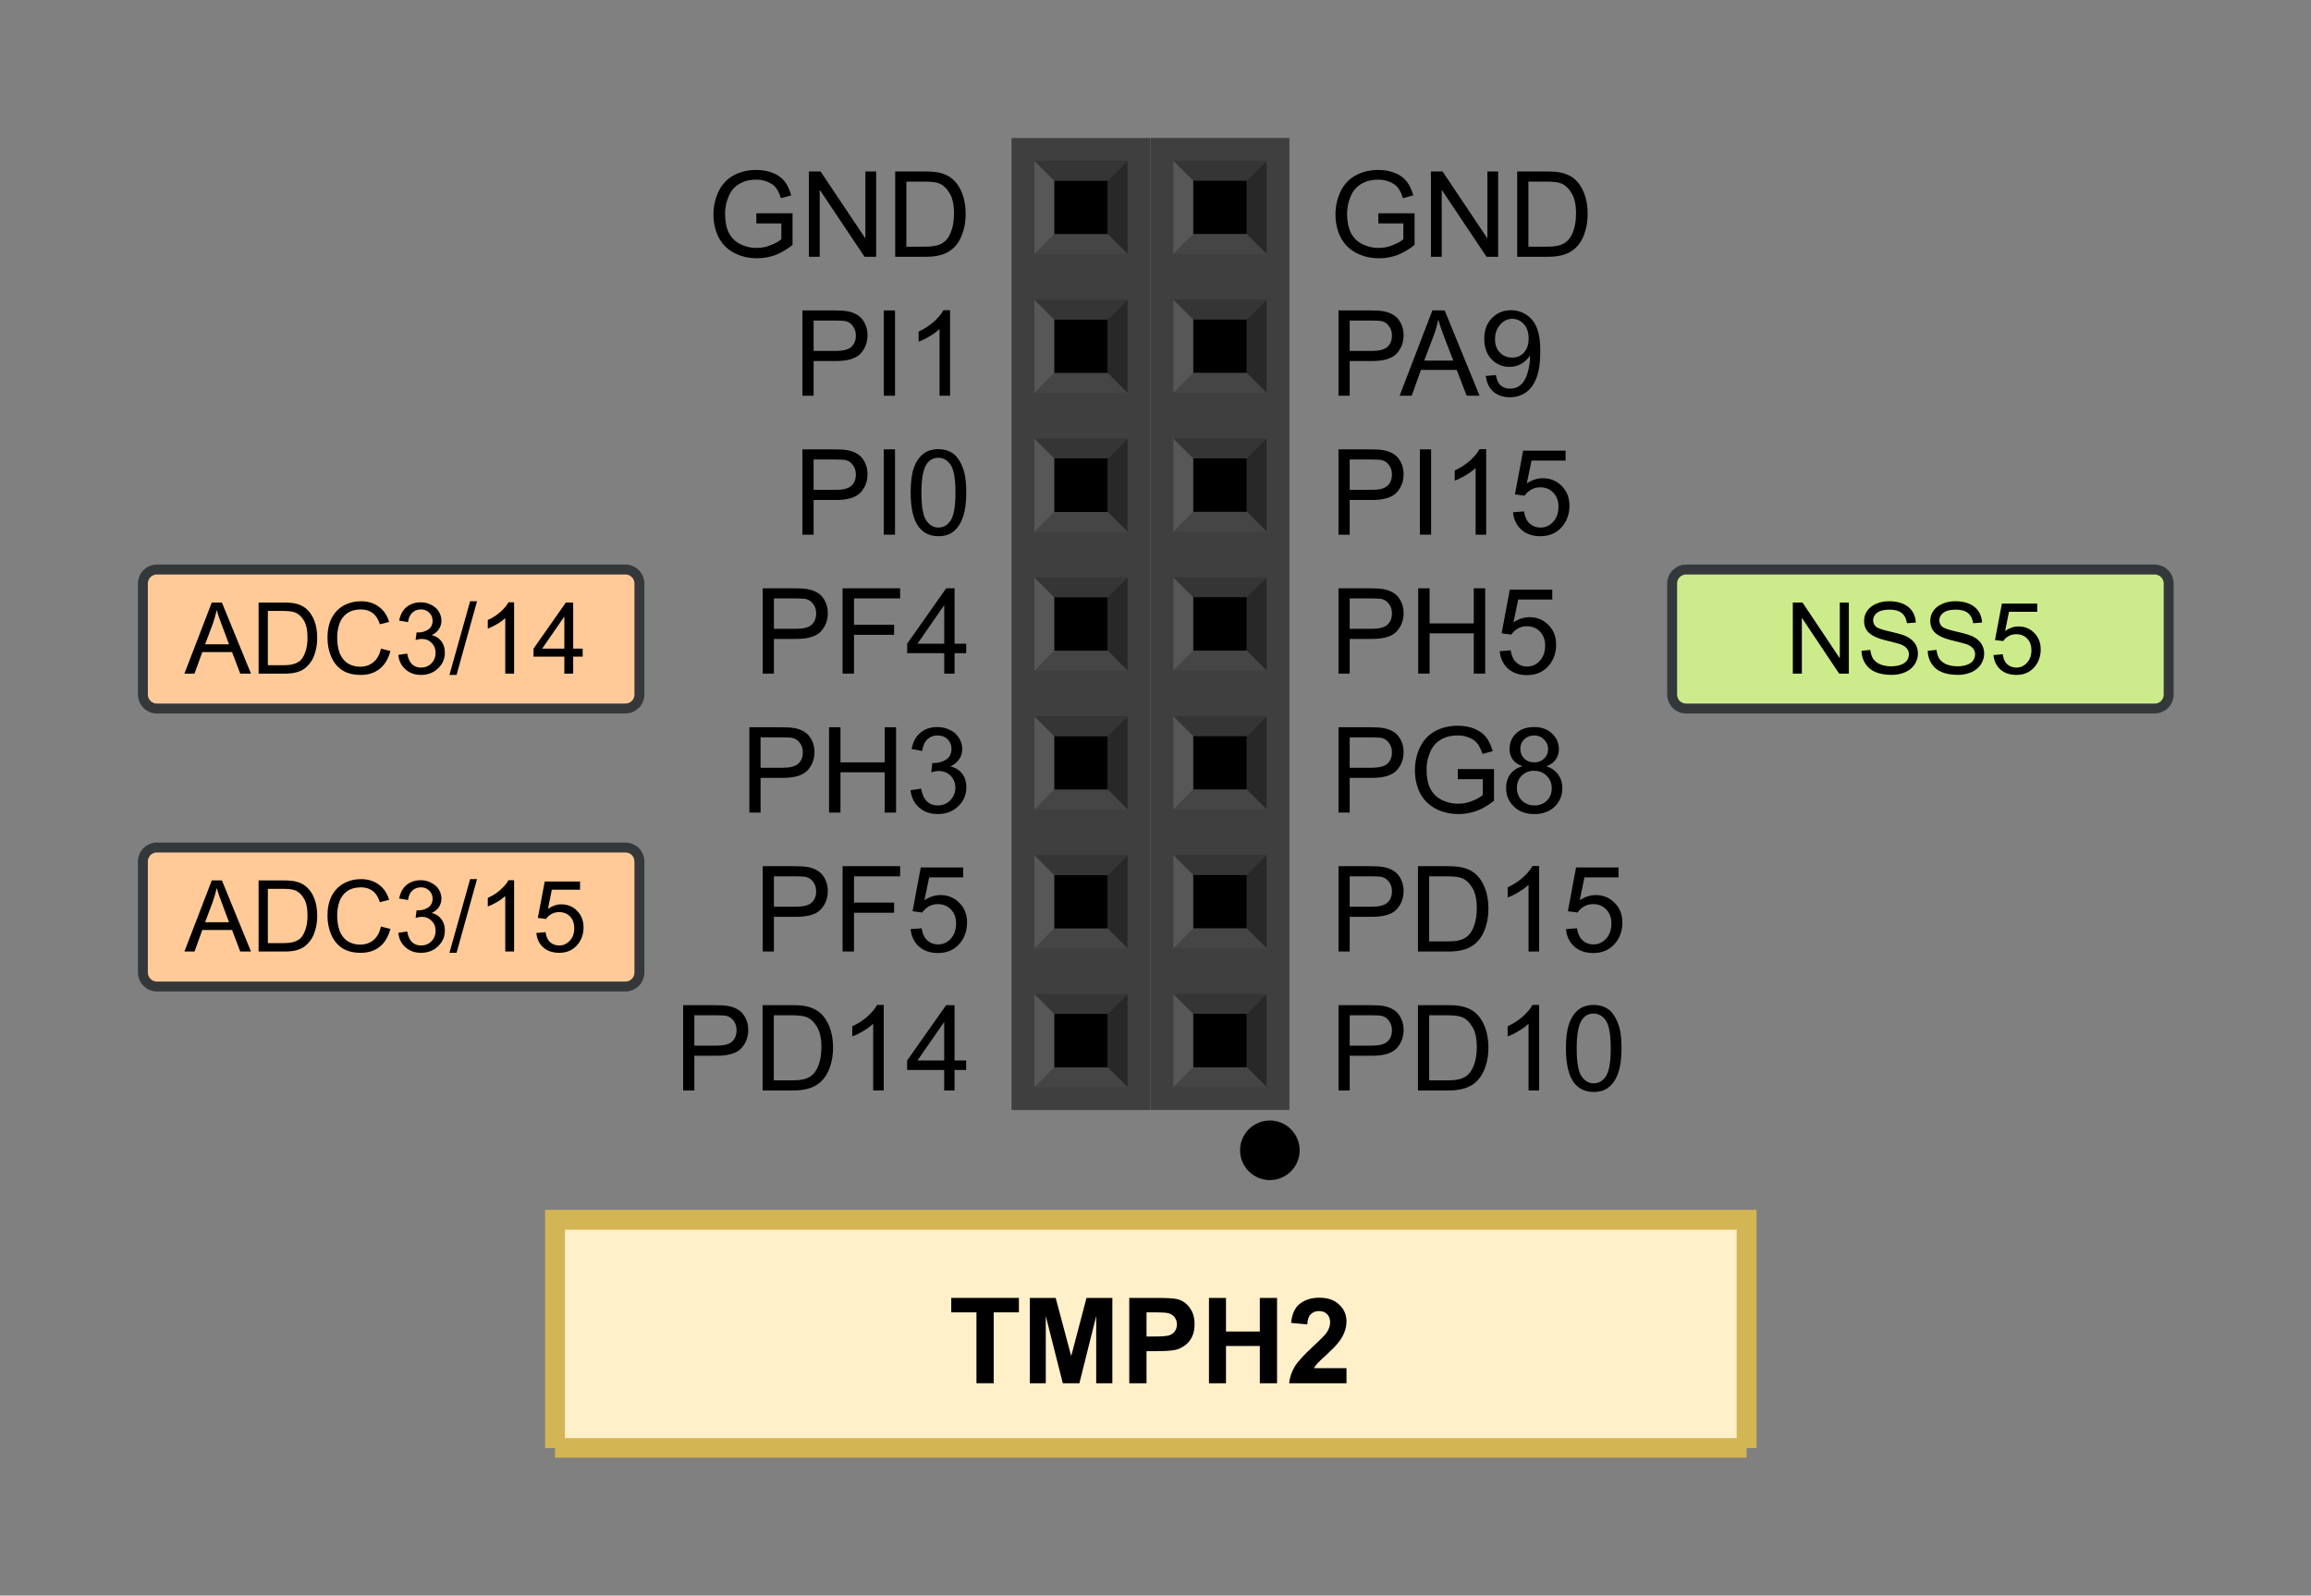 <?xml version="1.0" encoding="UTF-8" standalone="no"?>
<svg
   xmlns:dc="http://purl.org/dc/elements/1.1/"
   xmlns:cc="http://creativecommons.org/ns#"
   xmlns:rdf="http://www.w3.org/1999/02/22-rdf-syntax-ns#"
   xmlns:svg="http://www.w3.org/2000/svg"
   xmlns="http://www.w3.org/2000/svg"
   xmlns:xlink="http://www.w3.org/1999/xlink"
   id="svg467"
   version="1.2"
   viewBox="0 0 167.564 115.72"
   height="115.72pt"
   width="167.564pt">
  <rect x="0" y="0" width="167.564" height="115.72" fill="#808080" stroke="none"/>
  <defs
     id="defs118">
    <g
       id="g101">
      <symbol
         style="overflow:visible"
         id="glyph0-0"
         overflow="visible">
        <path
           id="path2"
           d="M 1.078,0 V -5.406 H 5.406 V 0 Z M 1.219,-0.141 h 4.047 v -5.125 H 1.219 Z m 0,0"
           style="stroke:none" />
      </symbol>
      <symbol
         style="overflow:visible"
         id="glyph0-1"
         overflow="visible">
        <path
           id="path5"
           d="M 2.016,0 V -5.141 H 0.188 V -6.188 h 4.906 v 1.047 H 3.266 V 0 Z m 0,0"
           style="stroke:none" />
      </symbol>
      <symbol
         style="overflow:visible"
         id="glyph0-2"
         overflow="visible">
        <path
           id="path8"
           d="m 0.609,0 v -6.188 h 1.875 l 1.125,4.219 1.109,-4.219 h 1.875 V 0 H 5.422 V -4.875 L 4.203,0 H 3 L 1.766,-4.875 V 0 Z m 0,0"
           style="stroke:none" />
      </symbol>
      <symbol
         style="overflow:visible"
         id="glyph0-3"
         overflow="visible">
        <path
           id="path11"
           d="m 0.625,0 v -6.188 h 2 c 0.758,0 1.258,0.031 1.5,0.094 C 4.477,-6 4.77,-5.797 5,-5.484 c 0.238,0.312 0.359,0.715 0.359,1.203 0,0.375 -0.07,0.695 -0.203,0.953 -0.137,0.262 -0.312,0.465 -0.531,0.609 -0.211,0.148 -0.422,0.246 -0.641,0.297 -0.293,0.062 -0.727,0.094 -1.297,0.094 H 1.875 V 0 Z m 1.25,-5.141 v 1.75 h 0.688 c 0.488,0 0.816,-0.031 0.984,-0.094 0.164,-0.062 0.297,-0.16 0.391,-0.297 0.094,-0.133 0.141,-0.297 0.141,-0.484 0,-0.227 -0.07,-0.414 -0.203,-0.562 C 3.75,-4.973 3.582,-5.062 3.375,-5.094 3.227,-5.125 2.93,-5.141 2.484,-5.141 Z m 0,0"
           style="stroke:none" />
      </symbol>
      <symbol
         style="overflow:visible"
         id="glyph0-4"
         overflow="visible">
        <path
           id="path14"
           d="M 0.641,0 V -6.188 H 1.875 V -3.75 h 2.453 v -2.438 h 1.25 V 0 h -1.25 V -2.703 H 1.875 V 0 Z m 0,0"
           style="stroke:none" />
      </symbol>
      <symbol
         style="overflow:visible"
         id="glyph0-5"
         overflow="visible">
        <path
           id="path17"
           d="M 4.375,-1.094 V 0 H 0.219 c 0.039,-0.414 0.172,-0.812 0.391,-1.188 0.227,-0.375 0.676,-0.867 1.344,-1.484 0.531,-0.488 0.859,-0.82 0.984,-1 0.164,-0.25 0.25,-0.492 0.25,-0.734 0,-0.258 -0.074,-0.461 -0.219,-0.609 C 2.82,-5.16 2.625,-5.234 2.375,-5.234 2.133,-5.234 1.938,-5.156 1.781,-5 c -0.148,0.148 -0.23,0.391 -0.25,0.734 L 0.359,-4.375 c 0.062,-0.656 0.281,-1.125 0.656,-1.406 0.375,-0.281 0.836,-0.422 1.391,-0.422 0.613,0 1.094,0.168 1.438,0.5 0.352,0.324 0.531,0.73 0.531,1.219 0,0.273 -0.055,0.539 -0.156,0.797 -0.094,0.25 -0.25,0.512 -0.469,0.781 -0.148,0.188 -0.406,0.453 -0.781,0.797 -0.375,0.344 -0.617,0.574 -0.719,0.688 -0.094,0.105 -0.172,0.215 -0.234,0.328 z m 0,0"
           style="stroke:none" />
      </symbol>
      <symbol
         style="overflow:visible"
         id="glyph1-0"
         overflow="visible">
        <path
           id="path20"
           d="M 1.078,0 V -5.406 H 5.406 V 0 Z M 1.219,-0.141 h 4.047 v -5.125 H 1.219 Z m 0,0"
           style="stroke:none" />
      </symbol>
      <symbol
         style="overflow:visible"
         id="glyph1-1"
         overflow="visible">
        <path
           id="path23"
           d="M 3.562,-2.422 V -3.156 h 2.625 v 2.297 C 5.781,-0.535 5.363,-0.289 4.938,-0.125 4.508,0.031 4.07,0.109 3.625,0.109 c -0.617,0 -1.172,-0.129 -1.672,-0.391 -0.492,-0.258 -0.867,-0.633 -1.125,-1.125 -0.25,-0.5 -0.375,-1.051 -0.375,-1.656 0,-0.602 0.125,-1.164 0.375,-1.688 0.258,-0.52 0.625,-0.906 1.094,-1.156 0.469,-0.258 1.016,-0.391 1.641,-0.391 0.445,0 0.848,0.074 1.203,0.219 0.363,0.148 0.645,0.352 0.844,0.609 0.207,0.262 0.367,0.602 0.484,1.016 L 5.344,-4.25 C 5.25,-4.562 5.133,-4.805 5,-4.984 4.863,-5.172 4.664,-5.316 4.406,-5.422 4.156,-5.535 3.875,-5.594 3.562,-5.594 c -0.375,0 -0.699,0.059 -0.969,0.172 -0.273,0.117 -0.496,0.266 -0.672,0.453 -0.168,0.188 -0.293,0.391 -0.375,0.609 -0.168,0.387 -0.25,0.805 -0.25,1.25 0,0.555 0.094,1.016 0.281,1.391 0.195,0.367 0.477,0.637 0.844,0.812 0.363,0.18 0.75,0.266 1.156,0.266 0.352,0 0.695,-0.066 1.031,-0.203 C 4.953,-0.977 5.207,-1.125 5.375,-1.281 v -1.141 z m 0,0"
           style="stroke:none" />
      </symbol>
      <symbol
         style="overflow:visible"
         id="glyph1-2"
         overflow="visible">
        <path
           id="path26"
           d="M 0.656,0 V -6.188 H 1.5 l 3.25,4.859 V -6.188 H 5.531 V 0 H 4.688 l -3.25,-4.859 V 0 Z m 0,0"
           style="stroke:none" />
      </symbol>
      <symbol
         style="overflow:visible"
         id="glyph1-3"
         overflow="visible">
        <path
           id="path29"
           d="m 0.672,0 v -6.188 h 2.125 c 0.477,0 0.844,0.031 1.094,0.094 0.363,0.086 0.672,0.23 0.922,0.438 0.32,0.281 0.562,0.637 0.719,1.062 0.164,0.43 0.25,0.918 0.25,1.469 0,0.469 -0.059,0.887 -0.172,1.25 C 5.504,-1.508 5.363,-1.207 5.188,-0.969 5.02,-0.738 4.832,-0.555 4.625,-0.422 4.426,-0.285 4.18,-0.18 3.891,-0.109 3.598,-0.035 3.27,0 2.906,0 Z m 0.812,-0.734 H 2.812 c 0.406,0 0.723,-0.035 0.953,-0.109 0.227,-0.07 0.414,-0.18 0.562,-0.328 0.188,-0.188 0.332,-0.441 0.438,-0.766 C 4.879,-2.27 4.938,-2.672 4.938,-3.141 4.938,-3.785 4.828,-4.281 4.609,-4.625 4.398,-4.977 4.145,-5.211 3.844,-5.328 3.625,-5.41 3.27,-5.453 2.781,-5.453 H 1.484 Z m 0,0"
           style="stroke:none" />
      </symbol>
      <symbol
         style="overflow:visible"
         id="glyph1-4"
         overflow="visible">
        <path
           id="path32"
           d="M 0.672,0 V -6.188 H 3 c 0.406,0 0.719,0.023 0.938,0.062 0.301,0.055 0.555,0.152 0.766,0.297 0.207,0.137 0.375,0.336 0.5,0.594 0.125,0.25 0.188,0.531 0.188,0.844 0,0.523 -0.168,0.965 -0.5,1.328 -0.336,0.367 -0.938,0.547 -1.812,0.547 H 1.484 V 0 Z m 0.812,-3.25 h 1.594 c 0.531,0 0.906,-0.094 1.125,-0.281 0.227,-0.195 0.344,-0.477 0.344,-0.844 0,-0.258 -0.07,-0.477 -0.203,-0.656 -0.125,-0.188 -0.297,-0.312 -0.516,-0.375 C 3.691,-5.438 3.438,-5.453 3.062,-5.453 H 1.484 Z m 0,0"
           style="stroke:none" />
      </symbol>
      <symbol
         style="overflow:visible"
         id="glyph1-5"
         overflow="visible">
        <path
           id="path35"
           d="M 0.812,0 V -6.188 H 1.625 V 0 Z m 0,0"
           style="stroke:none" />
      </symbol>
      <symbol
         style="overflow:visible"
         id="glyph1-6"
         overflow="visible">
        <path
           id="path38"
           d="M 3.219,0 H 2.453 V -4.844 C 2.273,-4.664 2.035,-4.488 1.734,-4.312 1.441,-4.133 1.176,-4.004 0.938,-3.922 V -4.656 c 0.426,-0.195 0.797,-0.438 1.109,-0.719 0.32,-0.289 0.551,-0.566 0.688,-0.828 H 3.219 Z m 0,0"
           style="stroke:none" />
      </symbol>
      <symbol
         style="overflow:visible"
         id="glyph1-7"
         overflow="visible">
        <path
           id="path41"
           d="m 0.359,-3.047 c 0,-0.727 0.07,-1.316 0.219,-1.766 C 0.734,-5.258 0.957,-5.602 1.25,-5.844 1.551,-6.082 1.926,-6.203 2.375,-6.203 2.707,-6.203 3,-6.133 3.25,-6 3.5,-5.875 3.703,-5.68 3.859,-5.422 4.023,-5.172 4.156,-4.863 4.25,-4.5 c 0.094,0.355 0.141,0.84 0.141,1.453 0,0.719 -0.078,1.305 -0.234,1.75 C 4.008,-0.848 3.785,-0.5 3.484,-0.25 3.191,-0.008 2.82,0.109 2.375,0.109 1.781,0.109 1.312,-0.102 0.969,-0.531 0.562,-1.051 0.359,-1.891 0.359,-3.047 Z m 0.781,0 c 0,1.012 0.117,1.688 0.359,2.031 0.238,0.336 0.531,0.5 0.875,0.5 0.352,0 0.645,-0.164 0.875,-0.5 0.238,-0.344 0.359,-1.02 0.359,-2.031 0,-1.02 -0.121,-1.695 -0.359,-2.031 -0.23,-0.332 -0.527,-0.5 -0.891,-0.5 -0.344,0 -0.621,0.148 -0.828,0.438 -0.262,0.375 -0.391,1.074 -0.391,2.094 z m 0,0"
           style="stroke:none" />
      </symbol>
      <symbol
         style="overflow:visible"
         id="glyph1-8"
         overflow="visible">
        <path
           id="path44"
           d="M 0.703,0 V -6.188 H 4.875 v 0.734 H 1.531 v 1.906 H 4.438 V -2.812 H 1.531 V 0 Z m 0,0"
           style="stroke:none" />
      </symbol>
      <symbol
         style="overflow:visible"
         id="glyph1-9"
         overflow="visible">
        <path
           id="path47"
           d="m 2.797,0 v -1.484 h -2.688 v -0.688 L 2.938,-6.188 h 0.609 v 4.016 h 0.844 v 0.688 H 3.547 V 0 Z m 0,-2.172 V -4.969 l -1.938,2.797 z m 0,0"
           style="stroke:none" />
      </symbol>
      <symbol
         style="overflow:visible"
         id="glyph1-10"
         overflow="visible">
        <path
           id="path50"
           d="m 0.688,0 v -6.188 h 0.828 v 2.547 H 4.719 V -6.188 H 5.547 V 0 H 4.719 V -2.922 H 1.516 V 0 Z m 0,0"
           style="stroke:none" />
      </symbol>
      <symbol
         style="overflow:visible"
         id="glyph1-11"
         overflow="visible">
        <path
           id="path53"
           d="M 0.359,-1.625 1.125,-1.734 c 0.082,0.43 0.227,0.742 0.438,0.938 0.207,0.188 0.461,0.281 0.766,0.281 0.363,0 0.664,-0.125 0.906,-0.375 0.25,-0.25 0.375,-0.555 0.375,-0.922 0,-0.344 -0.117,-0.629 -0.344,-0.859 -0.23,-0.227 -0.523,-0.344 -0.875,-0.344 -0.137,0 -0.312,0.031 -0.531,0.094 L 1.938,-3.594 c 0.051,0 0.094,0 0.125,0 0.32,0 0.613,-0.082 0.875,-0.25 0.258,-0.164 0.391,-0.426 0.391,-0.781 0,-0.27 -0.094,-0.5 -0.281,-0.688 C 2.859,-5.5 2.613,-5.594 2.312,-5.594 c -0.293,0 -0.539,0.094 -0.734,0.281 -0.199,0.188 -0.324,0.469 -0.375,0.844 L 0.438,-4.609 c 0.094,-0.508 0.301,-0.898 0.625,-1.172 0.332,-0.281 0.742,-0.422 1.234,-0.422 0.344,0 0.656,0.074 0.938,0.219 0.281,0.137 0.492,0.328 0.641,0.578 0.156,0.25 0.234,0.516 0.234,0.797 0,0.273 -0.074,0.516 -0.219,0.734 C 3.742,-3.656 3.531,-3.477 3.25,-3.344 c 0.375,0.086 0.66,0.262 0.859,0.531 0.195,0.262 0.297,0.59 0.297,0.984 0,0.543 -0.199,1 -0.594,1.375 -0.387,0.375 -0.883,0.562 -1.484,0.562 -0.543,0 -0.996,-0.16 -1.359,-0.484 -0.355,-0.32 -0.559,-0.738 -0.609,-1.25 z m 0,0"
           style="stroke:none" />
      </symbol>
      <symbol
         style="overflow:visible"
         id="glyph1-12"
         overflow="visible">
        <path
           id="path56"
           d="M 0.359,-1.625 1.156,-1.688 c 0.062,0.387 0.195,0.68 0.406,0.875 0.219,0.199 0.477,0.297 0.781,0.297 0.363,0 0.672,-0.133 0.922,-0.406 0.258,-0.281 0.391,-0.648 0.391,-1.109 0,-0.426 -0.125,-0.766 -0.375,-1.016 C 3.039,-3.305 2.723,-3.438 2.328,-3.438 c -0.242,0 -0.461,0.059 -0.656,0.172 -0.199,0.117 -0.355,0.262 -0.469,0.438 L 0.5,-2.922 1.094,-6.094 H 4.172 V -5.375 h -2.469 l -0.344,1.656 c 0.375,-0.25 0.766,-0.375 1.172,-0.375 0.539,0 0.992,0.188 1.359,0.562 0.375,0.367 0.562,0.844 0.562,1.438 0,0.562 -0.164,1.047 -0.484,1.453 -0.398,0.5 -0.938,0.75 -1.625,0.75 -0.562,0 -1.023,-0.156 -1.375,-0.469 C 0.613,-0.68 0.41,-1.102 0.359,-1.625 Z m 0,0"
           style="stroke:none" />
      </symbol>
      <symbol
         style="overflow:visible"
         id="glyph1-13"
         overflow="visible">
        <path
           id="path59"
           d="m -0.016,0 2.375,-6.188 H 3.25 L 5.781,0 H 4.844 L 4.125,-1.875 H 1.531 L 0.859,0 Z m 1.781,-2.547 H 3.875 L 3.219,-4.25 C 3.02,-4.77 2.875,-5.195 2.781,-5.531 2.707,-5.133 2.598,-4.742 2.453,-4.359 Z m 0,0"
           style="stroke:none" />
      </symbol>
      <symbol
         style="overflow:visible"
         id="glyph1-14"
         overflow="visible">
        <path
           id="path62"
           d="M 0.469,-1.438 1.203,-1.5 c 0.062,0.344 0.176,0.594 0.344,0.75 0.176,0.156 0.406,0.234 0.688,0.234 0.227,0 0.43,-0.051 0.609,-0.156 0.176,-0.113 0.316,-0.258 0.422,-0.438 0.113,-0.176 0.207,-0.414 0.281,-0.719 0.082,-0.301 0.125,-0.613 0.125,-0.938 0,-0.031 0,-0.078 0,-0.141 -0.156,0.242 -0.367,0.438 -0.625,0.594 C 2.785,-2.164 2.5,-2.094 2.188,-2.094 c -0.512,0 -0.945,-0.18 -1.297,-0.547 -0.355,-0.375 -0.531,-0.867 -0.531,-1.484 0,-0.625 0.18,-1.125 0.547,-1.5 0.375,-0.383 0.836,-0.578 1.391,-0.578 0.406,0 0.773,0.109 1.109,0.328 0.332,0.211 0.582,0.516 0.75,0.922 0.176,0.398 0.266,0.977 0.266,1.734 0,0.793 -0.09,1.422 -0.266,1.891 C 3.988,-0.859 3.734,-0.5 3.391,-0.25 c -0.336,0.242 -0.73,0.359 -1.188,0.359 -0.48,0 -0.875,-0.133 -1.188,-0.406 C 0.711,-0.566 0.531,-0.945 0.469,-1.438 Z m 3.109,-2.719 c 0,-0.438 -0.117,-0.781 -0.344,-1.031 -0.23,-0.258 -0.512,-0.391 -0.844,-0.391 -0.336,0 -0.625,0.141 -0.875,0.422 -0.25,0.273 -0.375,0.625 -0.375,1.062 0,0.398 0.117,0.719 0.359,0.969 0.238,0.242 0.531,0.359 0.875,0.359 0.352,0 0.641,-0.117 0.859,-0.359 0.227,-0.25 0.344,-0.594 0.344,-1.031 z m 0,0"
           style="stroke:none" />
      </symbol>
      <symbol
         style="overflow:visible"
         id="glyph1-15"
         overflow="visible">
        <path
           id="path65"
           d="M 1.531,-3.359 C 1.219,-3.473 0.984,-3.633 0.828,-3.844 0.672,-4.062 0.594,-4.316 0.594,-4.609 0.594,-5.066 0.754,-5.445 1.078,-5.75 1.398,-6.051 1.832,-6.203 2.375,-6.203 c 0.539,0 0.973,0.156 1.297,0.469 0.332,0.312 0.5,0.695 0.5,1.141 0,0.281 -0.078,0.531 -0.234,0.75 -0.148,0.211 -0.371,0.371 -0.672,0.484 0.375,0.125 0.66,0.328 0.859,0.609 0.195,0.273 0.297,0.602 0.297,0.984 0,0.531 -0.188,0.98 -0.562,1.344 -0.375,0.355 -0.867,0.531 -1.469,0.531 -0.617,0 -1.109,-0.18 -1.484,-0.547 -0.375,-0.363 -0.562,-0.812 -0.562,-1.344 0,-0.406 0.102,-0.742 0.312,-1.016 0.207,-0.27 0.5,-0.457 0.875,-0.562 z M 1.375,-4.641 c 0,0.293 0.094,0.531 0.281,0.719 0.188,0.188 0.43,0.281 0.734,0.281 0.289,0 0.531,-0.094 0.719,-0.281 0.188,-0.188 0.281,-0.41 0.281,-0.672 0,-0.281 -0.102,-0.516 -0.297,-0.703 C 2.906,-5.492 2.672,-5.594 2.391,-5.594 2.098,-5.594 1.852,-5.5 1.656,-5.312 1.469,-5.125 1.375,-4.898 1.375,-4.641 Z m -0.25,2.859 c 0,0.219 0.051,0.43 0.156,0.625 0.102,0.199 0.254,0.355 0.453,0.469 0.207,0.117 0.426,0.172 0.656,0.172 0.363,0 0.664,-0.113 0.906,-0.344 0.238,-0.238 0.359,-0.539 0.359,-0.906 0,-0.363 -0.125,-0.664 -0.375,-0.906 C 3.039,-2.91 2.738,-3.031 2.375,-3.031 c -0.367,0 -0.668,0.121 -0.906,0.359 C 1.238,-2.43 1.125,-2.133 1.125,-1.781 Z m 0,0"
           style="stroke:none" />
      </symbol>
      <symbol
         style="overflow:visible"
         id="glyph2-0"
         overflow="visible">
        <path
           id="path68"
           d="M 0.906,0 V -4.5 H 4.5 V 0 Z m 0.109,-0.109 h 3.375 v -4.281 h -3.375 z m 0,0"
           style="stroke:none" />
      </symbol>
      <symbol
         style="overflow:visible"
         id="glyph2-1"
         overflow="visible">
        <path
           id="path71"
           d="M 0.547,0 V -5.156 H 1.25 l 2.703,4.047 V -5.156 h 0.656 V 0 H 3.906 L 1.203,-4.047 V 0 Z m 0,0"
           style="stroke:none" />
      </symbol>
      <symbol
         style="overflow:visible"
         id="glyph2-2"
         overflow="visible">
        <path
           id="path74"
           d="M 0.328,-1.656 0.969,-1.719 C 1,-1.457 1.066,-1.242 1.172,-1.078 c 0.113,0.168 0.285,0.305 0.516,0.406 0.238,0.094 0.504,0.141 0.797,0.141 0.258,0 0.488,-0.035 0.688,-0.109 C 3.379,-0.711 3.531,-0.816 3.625,-0.953 3.719,-1.086 3.766,-1.238 3.766,-1.406 3.766,-1.562 3.719,-1.695 3.625,-1.812 3.531,-1.938 3.379,-2.039 3.172,-2.125 3.023,-2.176 2.711,-2.258 2.234,-2.375 1.766,-2.488 1.438,-2.598 1.25,-2.703 1,-2.828 0.812,-2.984 0.688,-3.172 0.57,-3.367 0.516,-3.586 0.516,-3.828 c 0,-0.258 0.07,-0.5 0.219,-0.719 0.156,-0.227 0.375,-0.398 0.656,-0.516 0.281,-0.125 0.594,-0.188 0.938,-0.188 0.383,0 0.723,0.062 1.016,0.188 0.289,0.125 0.516,0.309 0.672,0.547 0.156,0.242 0.238,0.512 0.25,0.812 L 3.625,-3.656 C 3.582,-3.977 3.457,-4.223 3.25,-4.391 c -0.199,-0.164 -0.496,-0.25 -0.891,-0.25 -0.406,0 -0.711,0.078 -0.906,0.234 -0.188,0.148 -0.281,0.324 -0.281,0.531 0,0.188 0.066,0.344 0.203,0.469 0.133,0.117 0.477,0.234 1.031,0.359 0.551,0.125 0.93,0.234 1.141,0.328 0.301,0.148 0.52,0.324 0.656,0.531 0.145,0.211 0.219,0.453 0.219,0.734 0,0.273 -0.078,0.531 -0.234,0.781 -0.156,0.242 -0.383,0.43 -0.672,0.562 -0.293,0.133 -0.625,0.203 -1,0.203 -0.461,0 -0.852,-0.07 -1.172,-0.203 C 1.031,-0.242 0.785,-0.445 0.609,-0.719 0.43,-1 0.336,-1.312 0.328,-1.656 Z m 0,0"
           style="stroke:none" />
      </symbol>
      <symbol
         style="overflow:visible"
         id="glyph2-3"
         overflow="visible">
        <path
           id="path77"
           d="m 0.297,-1.344 0.672,-0.062 c 0.039,0.324 0.148,0.57 0.328,0.734 0.188,0.156 0.406,0.234 0.656,0.234 0.301,0 0.555,-0.113 0.766,-0.344 0.219,-0.227 0.328,-0.531 0.328,-0.906 0,-0.363 -0.105,-0.648 -0.312,-0.859 -0.199,-0.207 -0.465,-0.312 -0.797,-0.312 -0.199,0 -0.383,0.047 -0.547,0.141 C 1.223,-2.625 1.094,-2.504 1,-2.359 L 0.406,-2.438 l 0.5,-2.641 h 2.562 v 0.594 H 1.422 l -0.281,1.391 c 0.312,-0.219 0.633,-0.328 0.969,-0.328 0.457,0 0.836,0.156 1.141,0.469 0.312,0.312 0.469,0.715 0.469,1.203 0,0.469 -0.137,0.875 -0.406,1.219 -0.336,0.418 -0.789,0.625 -1.359,0.625 -0.469,0 -0.855,-0.129 -1.156,-0.391 -0.293,-0.27 -0.461,-0.617 -0.5,-1.047 z m 0,0"
           style="stroke:none" />
      </symbol>
      <symbol
         style="overflow:visible"
         id="glyph2-4"
         overflow="visible">
        <path
           id="path80"
           d="M -0.016,0 1.969,-5.156 H 2.703 L 4.812,0 H 4.031 L 3.438,-1.562 H 1.281 L 0.719,0 Z m 1.5,-2.125 H 3.219 L 2.688,-3.547 C 2.52,-3.984 2.398,-4.336 2.328,-4.609 2.254,-4.285 2.16,-3.957 2.047,-3.625 Z m 0,0"
           style="stroke:none" />
      </symbol>
      <symbol
         style="overflow:visible"
         id="glyph2-5"
         overflow="visible">
        <path
           id="path83"
           d="m 0.562,0 v -5.156 h 1.766 c 0.406,0 0.711,0.027 0.922,0.078 0.289,0.062 0.539,0.184 0.75,0.359 0.27,0.23 0.473,0.527 0.609,0.891 0.133,0.355 0.203,0.762 0.203,1.219 0,0.398 -0.047,0.746 -0.141,1.047 -0.086,0.305 -0.199,0.555 -0.344,0.75 -0.148,0.199 -0.305,0.355 -0.469,0.469 C 3.691,-0.227 3.488,-0.141 3.25,-0.078 3.008,-0.023 2.734,0 2.422,0 Z M 1.234,-0.609 H 2.344 c 0.332,0 0.594,-0.031 0.781,-0.094 0.195,-0.062 0.359,-0.148 0.484,-0.266 0.156,-0.164 0.273,-0.383 0.359,-0.656 0.094,-0.27 0.141,-0.598 0.141,-0.984 0,-0.539 -0.09,-0.957 -0.266,-1.25 C 3.664,-4.148 3.453,-4.344 3.203,-4.438 3.023,-4.508 2.734,-4.547 2.328,-4.547 h -1.094 z m 0,0"
           style="stroke:none" />
      </symbol>
      <symbol
         style="overflow:visible"
         id="glyph2-6"
         overflow="visible">
        <path
           id="path86"
           d="m 4.234,-1.812 0.688,0.172 c -0.148,0.562 -0.406,0.996 -0.781,1.297 C 3.773,-0.051 3.32,0.094 2.781,0.094 2.227,0.094 1.773,-0.02 1.422,-0.25 1.078,-0.477 0.812,-0.805 0.625,-1.234 c -0.18,-0.426 -0.266,-0.883 -0.266,-1.375 0,-0.539 0.098,-1.008 0.297,-1.406 0.207,-0.406 0.5,-0.711 0.875,-0.922 0.383,-0.207 0.805,-0.312 1.266,-0.312 0.508,0 0.941,0.137 1.297,0.406 0.352,0.262 0.598,0.625 0.734,1.094 L 4.156,-3.578 C 4.039,-3.953 3.867,-4.223 3.641,-4.391 3.41,-4.566 3.125,-4.656 2.781,-4.656 c -0.398,0 -0.73,0.094 -1,0.281 -0.262,0.188 -0.449,0.445 -0.562,0.766 C 1.113,-3.285 1.062,-2.957 1.062,-2.625 c 0,0.438 0.062,0.824 0.188,1.156 0.133,0.324 0.332,0.57 0.594,0.734 C 2.113,-0.578 2.406,-0.5 2.719,-0.5 3.102,-0.5 3.426,-0.609 3.688,-0.828 3.957,-1.047 4.141,-1.375 4.234,-1.812 Z m 0,0"
           style="stroke:none" />
      </symbol>
      <symbol
         style="overflow:visible"
         id="glyph2-7"
         overflow="visible">
        <path
           id="path89"
           d="M 0.297,-1.359 0.938,-1.453 c 0.07,0.367 0.191,0.625 0.359,0.781 0.176,0.156 0.391,0.234 0.641,0.234 0.301,0 0.551,-0.098 0.75,-0.297 C 2.895,-0.941 3,-1.203 3,-1.516 3,-1.797 2.906,-2.031 2.719,-2.219 2.531,-2.414 2.289,-2.516 2,-2.516 c -0.125,0 -0.277,0.027 -0.453,0.078 L 1.625,-3 c 0.039,0.012 0.07,0.016 0.094,0.016 0.27,0 0.516,-0.066 0.734,-0.203 0.219,-0.145 0.328,-0.363 0.328,-0.656 0,-0.238 -0.086,-0.43 -0.25,-0.578 C 2.375,-4.578 2.176,-4.656 1.938,-4.656 c -0.25,0 -0.461,0.078 -0.625,0.234 C 1.145,-4.266 1.039,-4.035 1,-3.734 L 0.359,-3.844 c 0.082,-0.426 0.258,-0.754 0.531,-0.984 0.281,-0.227 0.625,-0.344 1.031,-0.344 0.281,0 0.535,0.062 0.766,0.188 0.238,0.117 0.422,0.277 0.547,0.484 0.125,0.211 0.188,0.43 0.188,0.656 0,0.23 -0.062,0.438 -0.188,0.625 -0.117,0.18 -0.289,0.32 -0.516,0.422 0.301,0.074 0.535,0.227 0.703,0.453 0.164,0.219 0.25,0.496 0.25,0.828 0,0.449 -0.168,0.828 -0.5,1.141 C 2.848,-0.062 2.438,0.094 1.938,0.094 1.488,0.094 1.113,-0.039 0.812,-0.312 0.508,-0.582 0.336,-0.93 0.297,-1.359 Z m 0,0"
           style="stroke:none" />
      </symbol>
      <symbol
         style="overflow:visible"
         id="glyph2-8"
         overflow="visible">
        <path
           id="path92"
           d="M 0,0.094 1.5,-5.25 H 2 L 0.516,0.094 Z m 0,0"
           style="stroke:none" />
      </symbol>
      <symbol
         style="overflow:visible"
         id="glyph2-9"
         overflow="visible">
        <path
           id="path95"
           d="M 2.688,0 H 2.047 v -4.031 c -0.148,0.148 -0.344,0.293 -0.594,0.438 -0.25,0.148 -0.477,0.258 -0.672,0.328 v -0.625 c 0.352,-0.156 0.66,-0.352 0.922,-0.594 0.27,-0.238 0.461,-0.469 0.578,-0.688 H 2.688 Z m 0,0"
           style="stroke:none" />
      </symbol>
      <symbol
         style="overflow:visible"
         id="glyph2-10"
         overflow="visible">
        <path
           id="path98"
           d="M 2.328,0 V -1.234 H 0.094 V -1.812 L 2.438,-5.156 h 0.531 v 3.344 h 0.688 v 0.578 H 2.969 V 0 Z m 0,-1.812 V -4.141 L 0.719,-1.812 Z m 0,0"
           style="stroke:none" />
      </symbol>
    </g>
    <clipPath
       id="clip1">
      <path
         id="path103"
         d="m 30,79 h 89 V 97.176 H 30 Z m 0,0" />
    </clipPath>
    <clipPath
       id="clip2">
      <path
         id="path106"
         d="m 30,95 h 89 v 2.176 H 30 Z m 0,0" />
    </clipPath>
    <clipPath
       id="clip3">
      <path
         id="path109"
         d="M 64.062,1 H 74.133 V 72 H 64.062 Z m 0,0" />
    </clipPath>
    <clipPath
       id="clip4">
      <path
         id="path112"
         d="M 74.141,1 H 84.211 V 72 H 74.141 Z m 0,0" />
    </clipPath>
    <clipPath
       id="clip5">
      <path
         id="path115"
         d="m 107,28 h 42 v 19 h -42 z m 0,0" />
    </clipPath>
  </defs>
  <g
     transform="translate(9.282,8.547)"
     id="surface956">
    <path
       id="path120"
       d="M 30.953,96.453 V 79.898 h 86.375 v 16.555"
       style="fill:#fff0ca;fill-opacity:1;fill-rule:nonzero;stroke:none" />
    <g
       style="clip-rule:nonzero"
       id="g124"
       clip-path="url(#clip1)">
      <path
         id="path122"
         transform="scale(0.72)"
         d="m 43.002,133.999 v -22.999 H 162.999 v 22.999"
         style="fill:none;stroke:#d4b554;stroke-width:2;stroke-linecap:butt;stroke-linejoin:miter;stroke-miterlimit:10;stroke-opacity:1" />
    </g>
    <g
       style="clip-rule:nonzero"
       id="g128"
       clip-path="url(#clip2)">
      <path
         id="path126"
         transform="scale(0.72)"
         d="M 43.002,133.999 H 162.999"
         style="fill:none;stroke:#d4b554;stroke-width:2;stroke-linecap:butt;stroke-linejoin:miter;stroke-miterlimit:10;stroke-opacity:1" />
    </g>
    <g
       id="g140"
       style="fill:#000000;fill-opacity:1">
      <use
         height="100%"
         width="100%"
         id="use130"
         y="91.775"
         x="59.503"
         xlink:href="#glyph0-1" />
      <use
         height="100%"
         width="100%"
         id="use132"
         y="91.775"
         x="64.779"
         xlink:href="#glyph0-2" />
      <use
         height="100%"
         width="100%"
         id="use134"
         y="91.775"
         x="71.974"
         xlink:href="#glyph0-3" />
      <use
         height="100%"
         width="100%"
         id="use136"
         y="91.775"
         x="77.736"
         xlink:href="#glyph0-4" />
      <use
         height="100%"
         width="100%"
         id="use138"
         y="91.775"
         x="83.973"
         xlink:href="#glyph0-5" />
    </g>
    <path
       id="path142"
       transform="matrix(0.72,0,0,0.72,0.36,0.36)"
       d="m 116.99,103.499 c 0,0.331 -0.065,0.651 -0.19,0.955 -0.13,0.309 -0.309,0.581 -0.543,0.814 -0.233,0.233 -0.505,0.412 -0.809,0.543 -0.309,0.125 -0.63,0.19 -0.961,0.19 -0.331,0 -0.651,-0.065 -0.955,-0.19 -0.304,-0.13 -0.575,-0.309 -0.809,-0.543 -0.239,-0.233 -0.418,-0.505 -0.543,-0.814 -0.13,-0.304 -0.19,-0.624 -0.19,-0.955 0,-0.331 0.06,-0.651 0.19,-0.955 0.125,-0.309 0.304,-0.575 0.543,-0.814 0.233,-0.233 0.505,-0.412 0.809,-0.537 0.304,-0.13 0.624,-0.195 0.955,-0.195 0.331,0 0.651,0.065 0.961,0.195 0.304,0.125 0.575,0.304 0.809,0.537 0.233,0.239 0.412,0.505 0.543,0.814 0.125,0.304 0.19,0.624 0.19,0.955 z m 0,0"
       style="fill:#000000;fill-opacity:1;fill-rule:nonzero;stroke:#000000;stroke-width:1;stroke-linecap:butt;stroke-linejoin:miter;stroke-miterlimit:4;stroke-opacity:1" />
    <g
       id="g150"
       style="fill:#000000;fill-opacity:1">
      <use
         height="100%"
         width="100%"
         id="use144"
         y="10.077"
         x="41.996"
         xlink:href="#glyph1-1" />
      <use
         height="100%"
         width="100%"
         id="use146"
         y="10.077"
         x="48.715"
         xlink:href="#glyph1-2" />
      <use
         height="100%"
         width="100%"
         id="use148"
         y="10.077"
         x="54.953"
         xlink:href="#glyph1-3" />
    </g>
    <g
       id="g158"
       style="fill:#000000;fill-opacity:1">
      <use
         height="100%"
         width="100%"
         id="use152"
         y="20.155"
         x="48.227"
         xlink:href="#glyph1-4" />
      <use
         height="100%"
         width="100%"
         id="use154"
         y="20.155"
         x="53.988"
         xlink:href="#glyph1-5" />
      <use
         height="100%"
         width="100%"
         id="use156"
         y="20.155"
         x="56.388"
         xlink:href="#glyph1-6" />
    </g>
    <g
       id="g166"
       style="fill:#000000;fill-opacity:1">
      <use
         height="100%"
         width="100%"
         id="use160"
         y="30.232"
         x="48.227"
         xlink:href="#glyph1-4" />
      <use
         height="100%"
         width="100%"
         id="use162"
         y="30.232"
         x="53.988"
         xlink:href="#glyph1-5" />
      <use
         height="100%"
         width="100%"
         id="use164"
         y="30.232"
         x="56.388"
         xlink:href="#glyph1-7" />
    </g>
    <g
       id="g174"
       style="fill:#000000;fill-opacity:1">
      <use
         height="100%"
         width="100%"
         id="use168"
         y="40.309"
         x="45.348"
         xlink:href="#glyph1-4" />
      <use
         height="100%"
         width="100%"
         id="use170"
         y="40.309"
         x="51.109"
         xlink:href="#glyph1-8" />
      <use
         height="100%"
         width="100%"
         id="use172"
         y="40.309"
         x="56.385"
         xlink:href="#glyph1-9" />
    </g>
    <g
       id="g182"
       style="fill:#000000;fill-opacity:1">
      <use
         height="100%"
         width="100%"
         id="use176"
         y="50.386"
         x="44.381"
         xlink:href="#glyph1-4" />
      <use
         height="100%"
         width="100%"
         id="use178"
         y="50.386"
         x="50.142"
         xlink:href="#glyph1-10" />
      <use
         height="100%"
         width="100%"
         id="use180"
         y="50.386"
         x="56.38"
         xlink:href="#glyph1-11" />
    </g>
    <g
       id="g190"
       style="fill:#000000;fill-opacity:1">
      <use
         height="100%"
         width="100%"
         id="use184"
         y="60.464"
         x="45.348"
         xlink:href="#glyph1-4" />
      <use
         height="100%"
         width="100%"
         id="use186"
         y="60.464"
         x="51.109"
         xlink:href="#glyph1-8" />
      <use
         height="100%"
         width="100%"
         id="use188"
         y="60.464"
         x="56.385"
         xlink:href="#glyph1-12" />
    </g>
    <g
       id="g200"
       style="fill:#000000;fill-opacity:1">
      <use
         height="100%"
         width="100%"
         id="use192"
         y="70.541"
         x="39.578"
         xlink:href="#glyph1-4" />
      <use
         height="100%"
         width="100%"
         id="use194"
         y="70.541"
         x="45.339"
         xlink:href="#glyph1-3" />
      <use
         height="100%"
         width="100%"
         id="use196"
         y="70.541"
         x="51.577"
         xlink:href="#glyph1-6" />
      <use
         height="100%"
         width="100%"
         id="use198"
         y="70.541"
         x="56.381"
         xlink:href="#glyph1-9" />
    </g>
    <g
       style="clip-rule:nonzero"
       id="g204"
       clip-path="url(#clip3)">
      <path
         id="path202"
         d="m 74.133,1.461 v 70.5 H 64.062 v -70.5 z m 0,0"
         style="fill:#3f3f3f;fill-opacity:1;fill-rule:nonzero;stroke:none" />
    </g>
    <path
       id="path206"
       d="M 71.043,4.551 V 8.441 H 67.152 V 4.551 Z m 0,0"
       style="fill:#000000;fill-opacity:1;fill-rule:nonzero;stroke:none" />
    <path
       id="path208"
       d="M 72.477,3.117 71.043,4.551 V 8.441 L 72.477,9.875 Z m 0,0"
       style="fill:#282828;fill-opacity:1;fill-rule:nonzero;stroke:none" />
    <path
       id="path210"
       d="m 72.477,9.875 -1.438,-1.434 H 67.148 L 65.719,9.875 Z m 0,0"
       style="fill:#454545;fill-opacity:1;fill-rule:nonzero;stroke:none" />
    <path
       id="path212"
       d="M 65.719,9.875 67.148,8.441 V 4.551 L 65.719,3.117 Z m 0,0"
       style="fill:#575757;fill-opacity:1;fill-rule:nonzero;stroke:none" />
    <path
       id="path214"
       d="m 65.719,3.113 1.434,1.438 h 3.891 l 1.434,-1.438 z m 0,0"
       style="fill:#353535;fill-opacity:1;fill-rule:nonzero;stroke:none" />
    <path
       id="path216"
       d="m 71.043,14.625 v 3.887 H 67.152 V 14.625 Z m 0,0"
       style="fill:#000000;fill-opacity:1;fill-rule:nonzero;stroke:none" />
    <path
       id="path218"
       d="m 72.477,13.188 -1.434,1.434 v 3.891 l 1.434,1.438 z m 0,0"
       style="fill:#282828;fill-opacity:1;fill-rule:nonzero;stroke:none" />
    <path
       id="path220"
       d="m 72.477,19.949 -1.438,-1.438 h -3.891 l -1.43,1.438 z m 0,0"
       style="fill:#454545;fill-opacity:1;fill-rule:nonzero;stroke:none" />
    <path
       id="path222"
       d="m 65.719,19.945 1.43,-1.434 V 14.621 L 65.719,13.188 Z m 0,0"
       style="fill:#575757;fill-opacity:1;fill-rule:nonzero;stroke:none" />
    <path
       id="path224"
       d="m 65.719,13.188 1.434,1.434 h 3.891 L 72.477,13.188 Z m 0,0"
       style="fill:#353535;fill-opacity:1;fill-rule:nonzero;stroke:none" />
    <path
       id="path226"
       d="m 71.043,24.695 v 3.891 h -3.891 v -3.891 z m 0,0"
       style="fill:#000000;fill-opacity:1;fill-rule:nonzero;stroke:none" />
    <path
       id="path228"
       d="m 72.477,23.262 -1.434,1.43 v 3.895 l 1.434,1.434 z m 0,0"
       style="fill:#282828;fill-opacity:1;fill-rule:nonzero;stroke:none" />
    <path
       id="path230"
       d="m 72.477,30.02 -1.438,-1.434 h -3.891 l -1.43,1.434 z m 0,0"
       style="fill:#454545;fill-opacity:1;fill-rule:nonzero;stroke:none" />
    <path
       id="path232"
       d="m 65.719,30.02 1.43,-1.438 V 24.691 L 65.719,23.262 Z m 0,0"
       style="fill:#575757;fill-opacity:1;fill-rule:nonzero;stroke:none" />
    <path
       id="path234"
       d="m 65.719,23.258 1.434,1.434 h 3.891 l 1.434,-1.434 z m 0,0"
       style="fill:#353535;fill-opacity:1;fill-rule:nonzero;stroke:none" />
    <path
       id="path236"
       d="m 71.043,34.766 v 3.891 h -3.891 v -3.891 z m 0,0"
       style="fill:#000000;fill-opacity:1;fill-rule:nonzero;stroke:none" />
    <path
       id="path238"
       d="m 72.477,33.332 -1.434,1.43 v 3.895 l 1.434,1.434 z m 0,0"
       style="fill:#282828;fill-opacity:1;fill-rule:nonzero;stroke:none" />
    <path
       id="path240"
       d="m 72.477,40.09 -1.438,-1.434 h -3.891 l -1.43,1.434 z m 0,0"
       style="fill:#454545;fill-opacity:1;fill-rule:nonzero;stroke:none" />
    <path
       id="path242"
       d="M 65.719,40.09 67.148,38.656 V 34.762 L 65.719,33.332 Z m 0,0"
       style="fill:#575757;fill-opacity:1;fill-rule:nonzero;stroke:none" />
    <path
       id="path244"
       d="m 65.719,33.328 1.434,1.434 h 3.891 l 1.434,-1.434 z m 0,0"
       style="fill:#353535;fill-opacity:1;fill-rule:nonzero;stroke:none" />
    <path
       id="path246"
       d="m 71.043,44.836 v 3.891 h -3.891 v -3.891 z m 0,0"
       style="fill:#000000;fill-opacity:1;fill-rule:nonzero;stroke:none" />
    <path
       id="path248"
       d="m 72.477,43.402 -1.434,1.434 v 3.895 l 1.434,1.43 z m 0,0"
       style="fill:#282828;fill-opacity:1;fill-rule:nonzero;stroke:none" />
    <path
       id="path250"
       d="m 72.477,50.16 -1.438,-1.43 h -3.891 l -1.43,1.43 z m 0,0"
       style="fill:#454545;fill-opacity:1;fill-rule:nonzero;stroke:none" />
    <path
       id="path252"
       d="m 65.719,50.16 1.43,-1.434 V 44.836 L 65.719,43.402 Z m 0,0"
       style="fill:#575757;fill-opacity:1;fill-rule:nonzero;stroke:none" />
    <path
       id="path254"
       d="m 65.719,43.398 1.434,1.438 h 3.891 l 1.434,-1.438 z m 0,0"
       style="fill:#353535;fill-opacity:1;fill-rule:nonzero;stroke:none" />
    <path
       id="path256"
       d="m 71.043,54.91 v 3.891 h -3.891 v -3.891 z m 0,0"
       style="fill:#000000;fill-opacity:1;fill-rule:nonzero;stroke:none" />
    <path
       id="path258"
       d="m 72.477,53.473 -1.434,1.434 v 3.895 l 1.434,1.434 z m 0,0"
       style="fill:#282828;fill-opacity:1;fill-rule:nonzero;stroke:none" />
    <path
       id="path260"
       d="m 72.477,60.234 -1.438,-1.434 h -3.891 l -1.43,1.434 z m 0,0"
       style="fill:#454545;fill-opacity:1;fill-rule:nonzero;stroke:none" />
    <path
       id="path262"
       d="m 65.719,60.23 1.43,-1.43 V 54.906 L 65.719,53.473 Z m 0,0"
       style="fill:#575757;fill-opacity:1;fill-rule:nonzero;stroke:none" />
    <path
       id="path264"
       d="m 65.719,53.473 1.434,1.434 h 3.891 l 1.434,-1.434 z m 0,0"
       style="fill:#353535;fill-opacity:1;fill-rule:nonzero;stroke:none" />
    <path
       id="path266"
       d="m 71.043,64.98 v 3.891 h -3.891 v -3.891 z m 0,0"
       style="fill:#000000;fill-opacity:1;fill-rule:nonzero;stroke:none" />
    <path
       id="path268"
       d="m 72.477,63.547 -1.434,1.43 v 3.895 l 1.434,1.434 z m 0,0"
       style="fill:#282828;fill-opacity:1;fill-rule:nonzero;stroke:none" />
    <path
       id="path270"
       d="m 72.477,70.305 -1.438,-1.434 h -3.891 l -1.43,1.434 z m 0,0"
       style="fill:#454545;fill-opacity:1;fill-rule:nonzero;stroke:none" />
    <path
       id="path272"
       d="m 65.719,70.305 1.43,-1.438 V 64.977 L 65.719,63.547 Z m 0,0"
       style="fill:#575757;fill-opacity:1;fill-rule:nonzero;stroke:none" />
    <path
       id="path274"
       d="m 65.719,63.543 1.434,1.434 h 3.891 l 1.434,-1.434 z m 0,0"
       style="fill:#353535;fill-opacity:1;fill-rule:nonzero;stroke:none" />
    <g
       id="g282"
       style="fill:#000000;fill-opacity:1">
      <use
         height="100%"
         width="100%"
         id="use276"
         y="10.077"
         x="87.097"
         xlink:href="#glyph1-1" />
      <use
         height="100%"
         width="100%"
         id="use278"
         y="10.077"
         x="93.815"
         xlink:href="#glyph1-2" />
      <use
         height="100%"
         width="100%"
         id="use280"
         y="10.077"
         x="100.053"
         xlink:href="#glyph1-3" />
    </g>
    <g
       id="g286"
       style="fill:#000000;fill-opacity:1">
      <use
         height="100%"
         width="100%"
         id="use284"
         y="20.155"
         x="87.097"
         xlink:href="#glyph1-4" />
    </g>
    <g
       id="g292"
       style="fill:#000000;fill-opacity:1">
      <use
         height="100%"
         width="100%"
         id="use288"
         y="20.155"
         x="92.217"
         xlink:href="#glyph1-13" />
      <use
         height="100%"
         width="100%"
         id="use290"
         y="20.155"
         x="97.978"
         xlink:href="#glyph1-14" />
    </g>
    <g
       id="g302"
       style="fill:#000000;fill-opacity:1">
      <use
         height="100%"
         width="100%"
         id="use294"
         y="30.232"
         x="87.097"
         xlink:href="#glyph1-4" />
      <use
         height="100%"
         width="100%"
         id="use296"
         y="30.232"
         x="92.858"
         xlink:href="#glyph1-5" />
      <use
         height="100%"
         width="100%"
         id="use298"
         y="30.232"
         x="95.258"
         xlink:href="#glyph1-6" />
      <use
         height="100%"
         width="100%"
         id="use300"
         y="30.232"
         x="100.062"
         xlink:href="#glyph1-12" />
    </g>
    <g
       id="g310"
       style="fill:#000000;fill-opacity:1">
      <use
         height="100%"
         width="100%"
         id="use304"
         y="40.309"
         x="87.097"
         xlink:href="#glyph1-4" />
      <use
         height="100%"
         width="100%"
         id="use306"
         y="40.309"
         x="92.858"
         xlink:href="#glyph1-10" />
      <use
         height="100%"
         width="100%"
         id="use308"
         y="40.309"
         x="99.096"
         xlink:href="#glyph1-12" />
    </g>
    <g
       id="g318"
       style="fill:#000000;fill-opacity:1">
      <use
         height="100%"
         width="100%"
         id="use312"
         y="50.386"
         x="87.097"
         xlink:href="#glyph1-4" />
      <use
         height="100%"
         width="100%"
         id="use314"
         y="50.386"
         x="92.858"
         xlink:href="#glyph1-1" />
      <use
         height="100%"
         width="100%"
         id="use316"
         y="50.386"
         x="99.577"
         xlink:href="#glyph1-15" />
    </g>
    <g
       id="g328"
       style="fill:#000000;fill-opacity:1">
      <use
         height="100%"
         width="100%"
         id="use320"
         y="60.464"
         x="87.097"
         xlink:href="#glyph1-4" />
      <use
         height="100%"
         width="100%"
         id="use322"
         y="60.464"
         x="92.858"
         xlink:href="#glyph1-3" />
      <use
         height="100%"
         width="100%"
         id="use324"
         y="60.464"
         x="99.096"
         xlink:href="#glyph1-6" />
      <use
         height="100%"
         width="100%"
         id="use326"
         y="60.464"
         x="103.9"
         xlink:href="#glyph1-12" />
    </g>
    <g
       id="g338"
       style="fill:#000000;fill-opacity:1">
      <use
         height="100%"
         width="100%"
         id="use330"
         y="70.541"
         x="87.097"
         xlink:href="#glyph1-4" />
      <use
         height="100%"
         width="100%"
         id="use332"
         y="70.541"
         x="92.858"
         xlink:href="#glyph1-3" />
      <use
         height="100%"
         width="100%"
         id="use334"
         y="70.541"
         x="99.096"
         xlink:href="#glyph1-6" />
      <use
         height="100%"
         width="100%"
         id="use336"
         y="70.541"
         x="103.9"
         xlink:href="#glyph1-7" />
    </g>
    <g
       style="clip-rule:nonzero"
       id="g342"
       clip-path="url(#clip4)">
      <path
         id="path340"
         d="m 84.211,1.453 v 70.5 H 74.141 v -70.5 z m 0,0"
         style="fill:#3f3f3f;fill-opacity:1;fill-rule:nonzero;stroke:none" />
    </g>
    <path
       id="path344"
       d="M 81.121,4.547 V 8.438 H 77.23 V 4.547 Z m 0,0"
       style="fill:#000000;fill-opacity:1;fill-rule:nonzero;stroke:none" />
    <path
       id="path346"
       d="M 82.555,3.109 81.121,4.543 V 8.438 l 1.434,1.43 z m 0,0"
       style="fill:#282828;fill-opacity:1;fill-rule:nonzero;stroke:none" />
    <path
       id="path348"
       d="M 82.555,9.867 81.117,8.438 h -3.891 l -1.434,1.43 z m 0,0"
       style="fill:#454545;fill-opacity:1;fill-rule:nonzero;stroke:none" />
    <path
       id="path350"
       d="M 75.793,9.867 77.227,8.434 V 4.543 L 75.793,3.109 Z m 0,0"
       style="fill:#575757;fill-opacity:1;fill-rule:nonzero;stroke:none" />
    <path
       id="path352"
       d="m 75.793,3.105 1.438,1.438 h 3.891 l 1.434,-1.438 z m 0,0"
       style="fill:#353535;fill-opacity:1;fill-rule:nonzero;stroke:none" />
    <path
       id="path354"
       d="m 81.121,14.617 v 3.887 h -3.891 v -3.887 z m 0,0"
       style="fill:#000000;fill-opacity:1;fill-rule:nonzero;stroke:none" />
    <path
       id="path356"
       d="m 82.555,13.184 -1.434,1.43 v 3.891 l 1.434,1.438 z m 0,0"
       style="fill:#282828;fill-opacity:1;fill-rule:nonzero;stroke:none" />
    <path
       id="path358"
       d="m 82.555,19.941 -1.438,-1.438 h -3.891 l -1.434,1.438 z m 0,0"
       style="fill:#454545;fill-opacity:1;fill-rule:nonzero;stroke:none" />
    <path
       id="path360"
       d="m 75.793,19.941 1.434,-1.438 v -3.891 l -1.434,-1.43 z m 0,0"
       style="fill:#575757;fill-opacity:1;fill-rule:nonzero;stroke:none" />
    <path
       id="path362"
       d="m 75.793,13.18 1.438,1.434 h 3.891 l 1.434,-1.434 z m 0,0"
       style="fill:#353535;fill-opacity:1;fill-rule:nonzero;stroke:none" />
    <path
       id="path364"
       d="m 81.121,24.688 v 3.891 H 77.23 V 24.688 Z m 0,0"
       style="fill:#000000;fill-opacity:1;fill-rule:nonzero;stroke:none" />
    <path
       id="path366"
       d="m 82.555,23.254 -1.434,1.43 v 3.895 l 1.434,1.434 z m 0,0"
       style="fill:#282828;fill-opacity:1;fill-rule:nonzero;stroke:none" />
    <path
       id="path368"
       d="m 82.555,30.012 -1.438,-1.434 h -3.891 l -1.434,1.434 z m 0,0"
       style="fill:#454545;fill-opacity:1;fill-rule:nonzero;stroke:none" />
    <path
       id="path370"
       d="m 75.793,30.012 1.434,-1.438 v -3.891 l -1.434,-1.43 z m 0,0"
       style="fill:#575757;fill-opacity:1;fill-rule:nonzero;stroke:none" />
    <path
       id="path372"
       d="m 75.793,23.25 1.438,1.434 h 3.891 L 82.555,23.25 Z m 0,0"
       style="fill:#353535;fill-opacity:1;fill-rule:nonzero;stroke:none" />
    <path
       id="path374"
       d="m 81.121,34.758 v 3.891 h -3.891 v -3.891 z m 0,0"
       style="fill:#000000;fill-opacity:1;fill-rule:nonzero;stroke:none" />
    <path
       id="path376"
       d="m 82.555,33.324 -1.434,1.43 v 3.895 l 1.434,1.434 z m 0,0"
       style="fill:#282828;fill-opacity:1;fill-rule:nonzero;stroke:none" />
    <path
       id="path378"
       d="m 82.555,40.082 -1.438,-1.434 h -3.891 l -1.434,1.434 z m 0,0"
       style="fill:#454545;fill-opacity:1;fill-rule:nonzero;stroke:none" />
    <path
       id="path380"
       d="m 75.793,40.082 1.434,-1.434 v -3.895 l -1.434,-1.43 z m 0,0"
       style="fill:#575757;fill-opacity:1;fill-rule:nonzero;stroke:none" />
    <path
       id="path382"
       d="m 75.793,33.32 1.438,1.434 h 3.891 l 1.434,-1.434 z m 0,0"
       style="fill:#353535;fill-opacity:1;fill-rule:nonzero;stroke:none" />
    <path
       id="path384"
       d="m 81.121,44.832 v 3.887 h -3.891 v -3.887 z m 0,0"
       style="fill:#000000;fill-opacity:1;fill-rule:nonzero;stroke:none" />
    <path
       id="path386"
       d="m 82.555,43.395 -1.434,1.434 v 3.895 l 1.434,1.43 z m 0,0"
       style="fill:#282828;fill-opacity:1;fill-rule:nonzero;stroke:none" />
    <path
       id="path388"
       d="m 82.555,50.152 -1.438,-1.43 h -3.891 l -1.434,1.43 z m 0,0"
       style="fill:#454545;fill-opacity:1;fill-rule:nonzero;stroke:none" />
    <path
       id="path390"
       d="m 75.793,50.152 1.434,-1.434 v -3.891 l -1.434,-1.434 z m 0,0"
       style="fill:#575757;fill-opacity:1;fill-rule:nonzero;stroke:none" />
    <path
       id="path392"
       d="m 75.793,43.391 1.438,1.438 h 3.891 l 1.434,-1.438 z m 0,0"
       style="fill:#353535;fill-opacity:1;fill-rule:nonzero;stroke:none" />
    <path
       id="path394"
       d="m 81.121,54.902 v 3.891 h -3.891 v -3.891 z m 0,0"
       style="fill:#000000;fill-opacity:1;fill-rule:nonzero;stroke:none" />
    <path
       id="path396"
       d="m 82.555,53.465 -1.434,1.434 v 3.895 l 1.434,1.434 z m 0,0"
       style="fill:#282828;fill-opacity:1;fill-rule:nonzero;stroke:none" />
    <path
       id="path398"
       d="m 82.555,60.227 -1.438,-1.434 h -3.891 l -1.434,1.434 z m 0,0"
       style="fill:#454545;fill-opacity:1;fill-rule:nonzero;stroke:none" />
    <path
       id="path400"
       d="m 75.793,60.223 1.434,-1.43 v -3.895 l -1.434,-1.434 z m 0,0"
       style="fill:#575757;fill-opacity:1;fill-rule:nonzero;stroke:none" />
    <path
       id="path402"
       d="m 75.793,53.465 1.438,1.434 h 3.891 l 1.434,-1.434 z m 0,0"
       style="fill:#353535;fill-opacity:1;fill-rule:nonzero;stroke:none" />
    <path
       id="path404"
       d="m 81.121,64.973 v 3.891 h -3.891 v -3.891 z m 0,0"
       style="fill:#000000;fill-opacity:1;fill-rule:nonzero;stroke:none" />
    <path
       id="path406"
       d="m 82.555,63.539 -1.434,1.43 v 3.895 l 1.434,1.434 z m 0,0"
       style="fill:#282828;fill-opacity:1;fill-rule:nonzero;stroke:none" />
    <path
       id="path408"
       d="m 82.555,70.297 -1.438,-1.434 h -3.891 l -1.434,1.434 z m 0,0"
       style="fill:#454545;fill-opacity:1;fill-rule:nonzero;stroke:none" />
    <path
       id="path410"
       d="m 75.793,70.297 1.434,-1.434 V 64.969 l -1.434,-1.43 z m 0,0"
       style="fill:#575757;fill-opacity:1;fill-rule:nonzero;stroke:none" />
    <path
       id="path412"
       d="m 75.793,63.535 1.438,1.434 h 3.891 l 1.434,-1.434 z m 0,0"
       style="fill:#353535;fill-opacity:1;fill-rule:nonzero;stroke:none" />
    <path
       id="path414"
       d="m 112.938,32.75 h 33.977 c 0.133,0 0.262,0.027 0.383,0.078 0.125,0.051 0.234,0.125 0.328,0.219 0.094,0.094 0.168,0.203 0.219,0.328 0.051,0.121 0.078,0.25 0.078,0.383 v 8.062 c 0,0.133 -0.027,0.262 -0.078,0.387 -0.051,0.121 -0.125,0.23 -0.219,0.328 -0.094,0.094 -0.203,0.164 -0.328,0.215 -0.121,0.055 -0.25,0.078 -0.383,0.078 H 112.938 c -0.133,0 -0.262,-0.023 -0.387,-0.078 -0.121,-0.051 -0.23,-0.121 -0.324,-0.215 -0.098,-0.098 -0.168,-0.207 -0.219,-0.328 -0.051,-0.125 -0.078,-0.254 -0.078,-0.387 v -8.062 c 0,-0.133 0.027,-0.262 0.078,-0.383 0.051,-0.125 0.121,-0.234 0.219,-0.328 0.094,-0.094 0.203,-0.168 0.324,-0.219 0.125,-0.051 0.254,-0.078 0.387,-0.078 z m 0,0"
       style="fill:#cceb8a;fill-opacity:1;fill-rule:nonzero;stroke:none" />
    <g
       style="clip-rule:nonzero"
       id="g418"
       clip-path="url(#clip5)">
      <path
         id="path416"
         transform="matrix(0.72,0,0,0.72,0.36,0.36)"
         d="m 156.4,44.998 h 47.202 c 0.185,0 0.364,0.038 0.532,0.109 0.174,0.071 0.326,0.174 0.456,0.304 0.13,0.13 0.233,0.282 0.304,0.456 0.071,0.168 0.109,0.347 0.109,0.532 v 11.201 c 0,0.185 -0.038,0.364 -0.109,0.537 -0.07,0.168 -0.174,0.32 -0.304,0.456 -0.13,0.13 -0.282,0.228 -0.456,0.298 -0.168,0.076 -0.347,0.109 -0.532,0.109 h -47.202 c -0.185,0 -0.364,-0.033 -0.537,-0.109 -0.168,-0.071 -0.32,-0.168 -0.45,-0.298 -0.136,-0.136 -0.233,-0.288 -0.304,-0.456 -0.07,-0.174 -0.109,-0.353 -0.109,-0.537 V 46.398 c 0,-0.185 0.038,-0.364 0.109,-0.532 0.07,-0.174 0.168,-0.326 0.304,-0.456 0.13,-0.13 0.282,-0.233 0.45,-0.304 0.174,-0.071 0.353,-0.109 0.537,-0.109 z m 0,0"
         style="fill:none;stroke:#35383a;stroke-width:1;stroke-linecap:butt;stroke-linejoin:miter;stroke-miterlimit:4;stroke-opacity:1" />
    </g>
    <g
       id="g428"
       style="fill:#000000;fill-opacity:1">
      <use
         height="100%"
         width="100%"
         id="use420"
         y="40.309"
         x="120.163"
         xlink:href="#glyph2-1" />
      <use
         height="100%"
         width="100%"
         id="use422"
         y="40.309"
         x="125.361"
         xlink:href="#glyph2-2" />
      <use
         height="100%"
         width="100%"
         id="use424"
         y="40.309"
         x="130.162"
         xlink:href="#glyph2-2" />
      <use
         height="100%"
         width="100%"
         id="use426"
         y="40.309"
         x="134.963"
         xlink:href="#glyph2-3" />
    </g>
    <path
       id="path430"
       transform="matrix(0.72,0,0,0.72,0.36,0.36)"
       d="m 2.398,44.998 h 47.202 c 0.185,0 0.364,0.038 0.537,0.109 0.168,0.071 0.32,0.174 0.45,0.304 0.136,0.13 0.233,0.282 0.304,0.456 0.071,0.168 0.109,0.347 0.109,0.532 v 11.201 c 0,0.185 -0.038,0.364 -0.109,0.537 -0.071,0.168 -0.168,0.32 -0.304,0.456 -0.13,0.13 -0.282,0.228 -0.45,0.298 -0.174,0.076 -0.353,0.109 -0.537,0.109 H 2.398 c -0.185,0 -0.364,-0.033 -0.532,-0.109 C 1.692,58.82 1.54,58.723 1.41,58.592 1.28,58.457 1.177,58.305 1.106,58.137 1.036,57.963 0.998,57.784 0.998,57.599 V 46.398 c 0,-0.185 0.038,-0.364 0.109,-0.532 0.071,-0.174 0.174,-0.326 0.304,-0.456 0.13,-0.13 0.282,-0.233 0.456,-0.304 0.168,-0.071 0.347,-0.109 0.532,-0.109 z m 0,0"
       style="fill:#ffca97;fill-opacity:1;fill-rule:nonzero;stroke:#35383a;stroke-width:1;stroke-linecap:butt;stroke-linejoin:miter;stroke-miterlimit:4;stroke-opacity:1" />
    <g
       id="g446"
       style="fill:#000000;fill-opacity:1">
      <use
         height="100%"
         width="100%"
         id="use432"
         y="40.309"
         x="4.105"
         xlink:href="#glyph2-4" />
      <use
         height="100%"
         width="100%"
         id="use434"
         y="40.309"
         x="8.906"
         xlink:href="#glyph2-5" />
      <use
         height="100%"
         width="100%"
         id="use436"
         y="40.309"
         x="14.104"
         xlink:href="#glyph2-6" />
      <use
         height="100%"
         width="100%"
         id="use438"
         y="40.309"
         x="19.303"
         xlink:href="#glyph2-7" />
      <use
         height="100%"
         width="100%"
         id="use440"
         y="40.309"
         x="23.306"
         xlink:href="#glyph2-8" />
      <use
         height="100%"
         width="100%"
         id="use442"
         y="40.309"
         x="25.306"
         xlink:href="#glyph2-9" />
      <use
         height="100%"
         width="100%"
         id="use444"
         y="40.309"
         x="29.309"
         xlink:href="#glyph2-10" />
    </g>
    <path
       id="path448"
       transform="matrix(0.72,0,0,0.72,0.36,0.36)"
       d="m 2.398,73.001 h 47.202 c 0.185,0 0.364,0.033 0.537,0.109 0.168,0.071 0.32,0.168 0.45,0.298 0.136,0.136 0.233,0.288 0.304,0.456 0.071,0.174 0.109,0.353 0.109,0.537 v 11.201 c 0,0.185 -0.038,0.364 -0.109,0.532 -0.071,0.174 -0.168,0.326 -0.304,0.456 -0.13,0.13 -0.282,0.233 -0.45,0.304 -0.174,0.071 -0.353,0.109 -0.537,0.109 H 2.398 c -0.185,0 -0.364,-0.038 -0.532,-0.109 C 1.692,86.823 1.54,86.72 1.41,86.589 1.28,86.459 1.177,86.307 1.106,86.133 1.036,85.965 0.998,85.786 0.998,85.602 V 74.401 c 0,-0.185 0.038,-0.364 0.109,-0.537 0.071,-0.168 0.174,-0.32 0.304,-0.456 0.13,-0.13 0.282,-0.228 0.456,-0.298 0.168,-0.076 0.347,-0.109 0.532,-0.109 z m 0,0"
       style="fill:#ffca97;fill-opacity:1;fill-rule:nonzero;stroke:#35383a;stroke-width:1;stroke-linecap:butt;stroke-linejoin:miter;stroke-miterlimit:4;stroke-opacity:1" />
    <g
       id="g464"
       style="fill:#000000;fill-opacity:1">
      <use
         height="100%"
         width="100%"
         id="use450"
         y="60.464"
         x="4.105"
         xlink:href="#glyph2-4" />
      <use
         height="100%"
         width="100%"
         id="use452"
         y="60.464"
         x="8.906"
         xlink:href="#glyph2-5" />
      <use
         height="100%"
         width="100%"
         id="use454"
         y="60.464"
         x="14.104"
         xlink:href="#glyph2-6" />
      <use
         height="100%"
         width="100%"
         id="use456"
         y="60.464"
         x="19.303"
         xlink:href="#glyph2-7" />
      <use
         height="100%"
         width="100%"
         id="use458"
         y="60.464"
         x="23.306"
         xlink:href="#glyph2-8" />
      <use
         height="100%"
         width="100%"
         id="use460"
         y="60.464"
         x="25.306"
         xlink:href="#glyph2-9" />
      <use
         height="100%"
         width="100%"
         id="use462"
         y="60.464"
         x="29.309"
         xlink:href="#glyph2-3" />
    </g>
  </g>
</svg>
